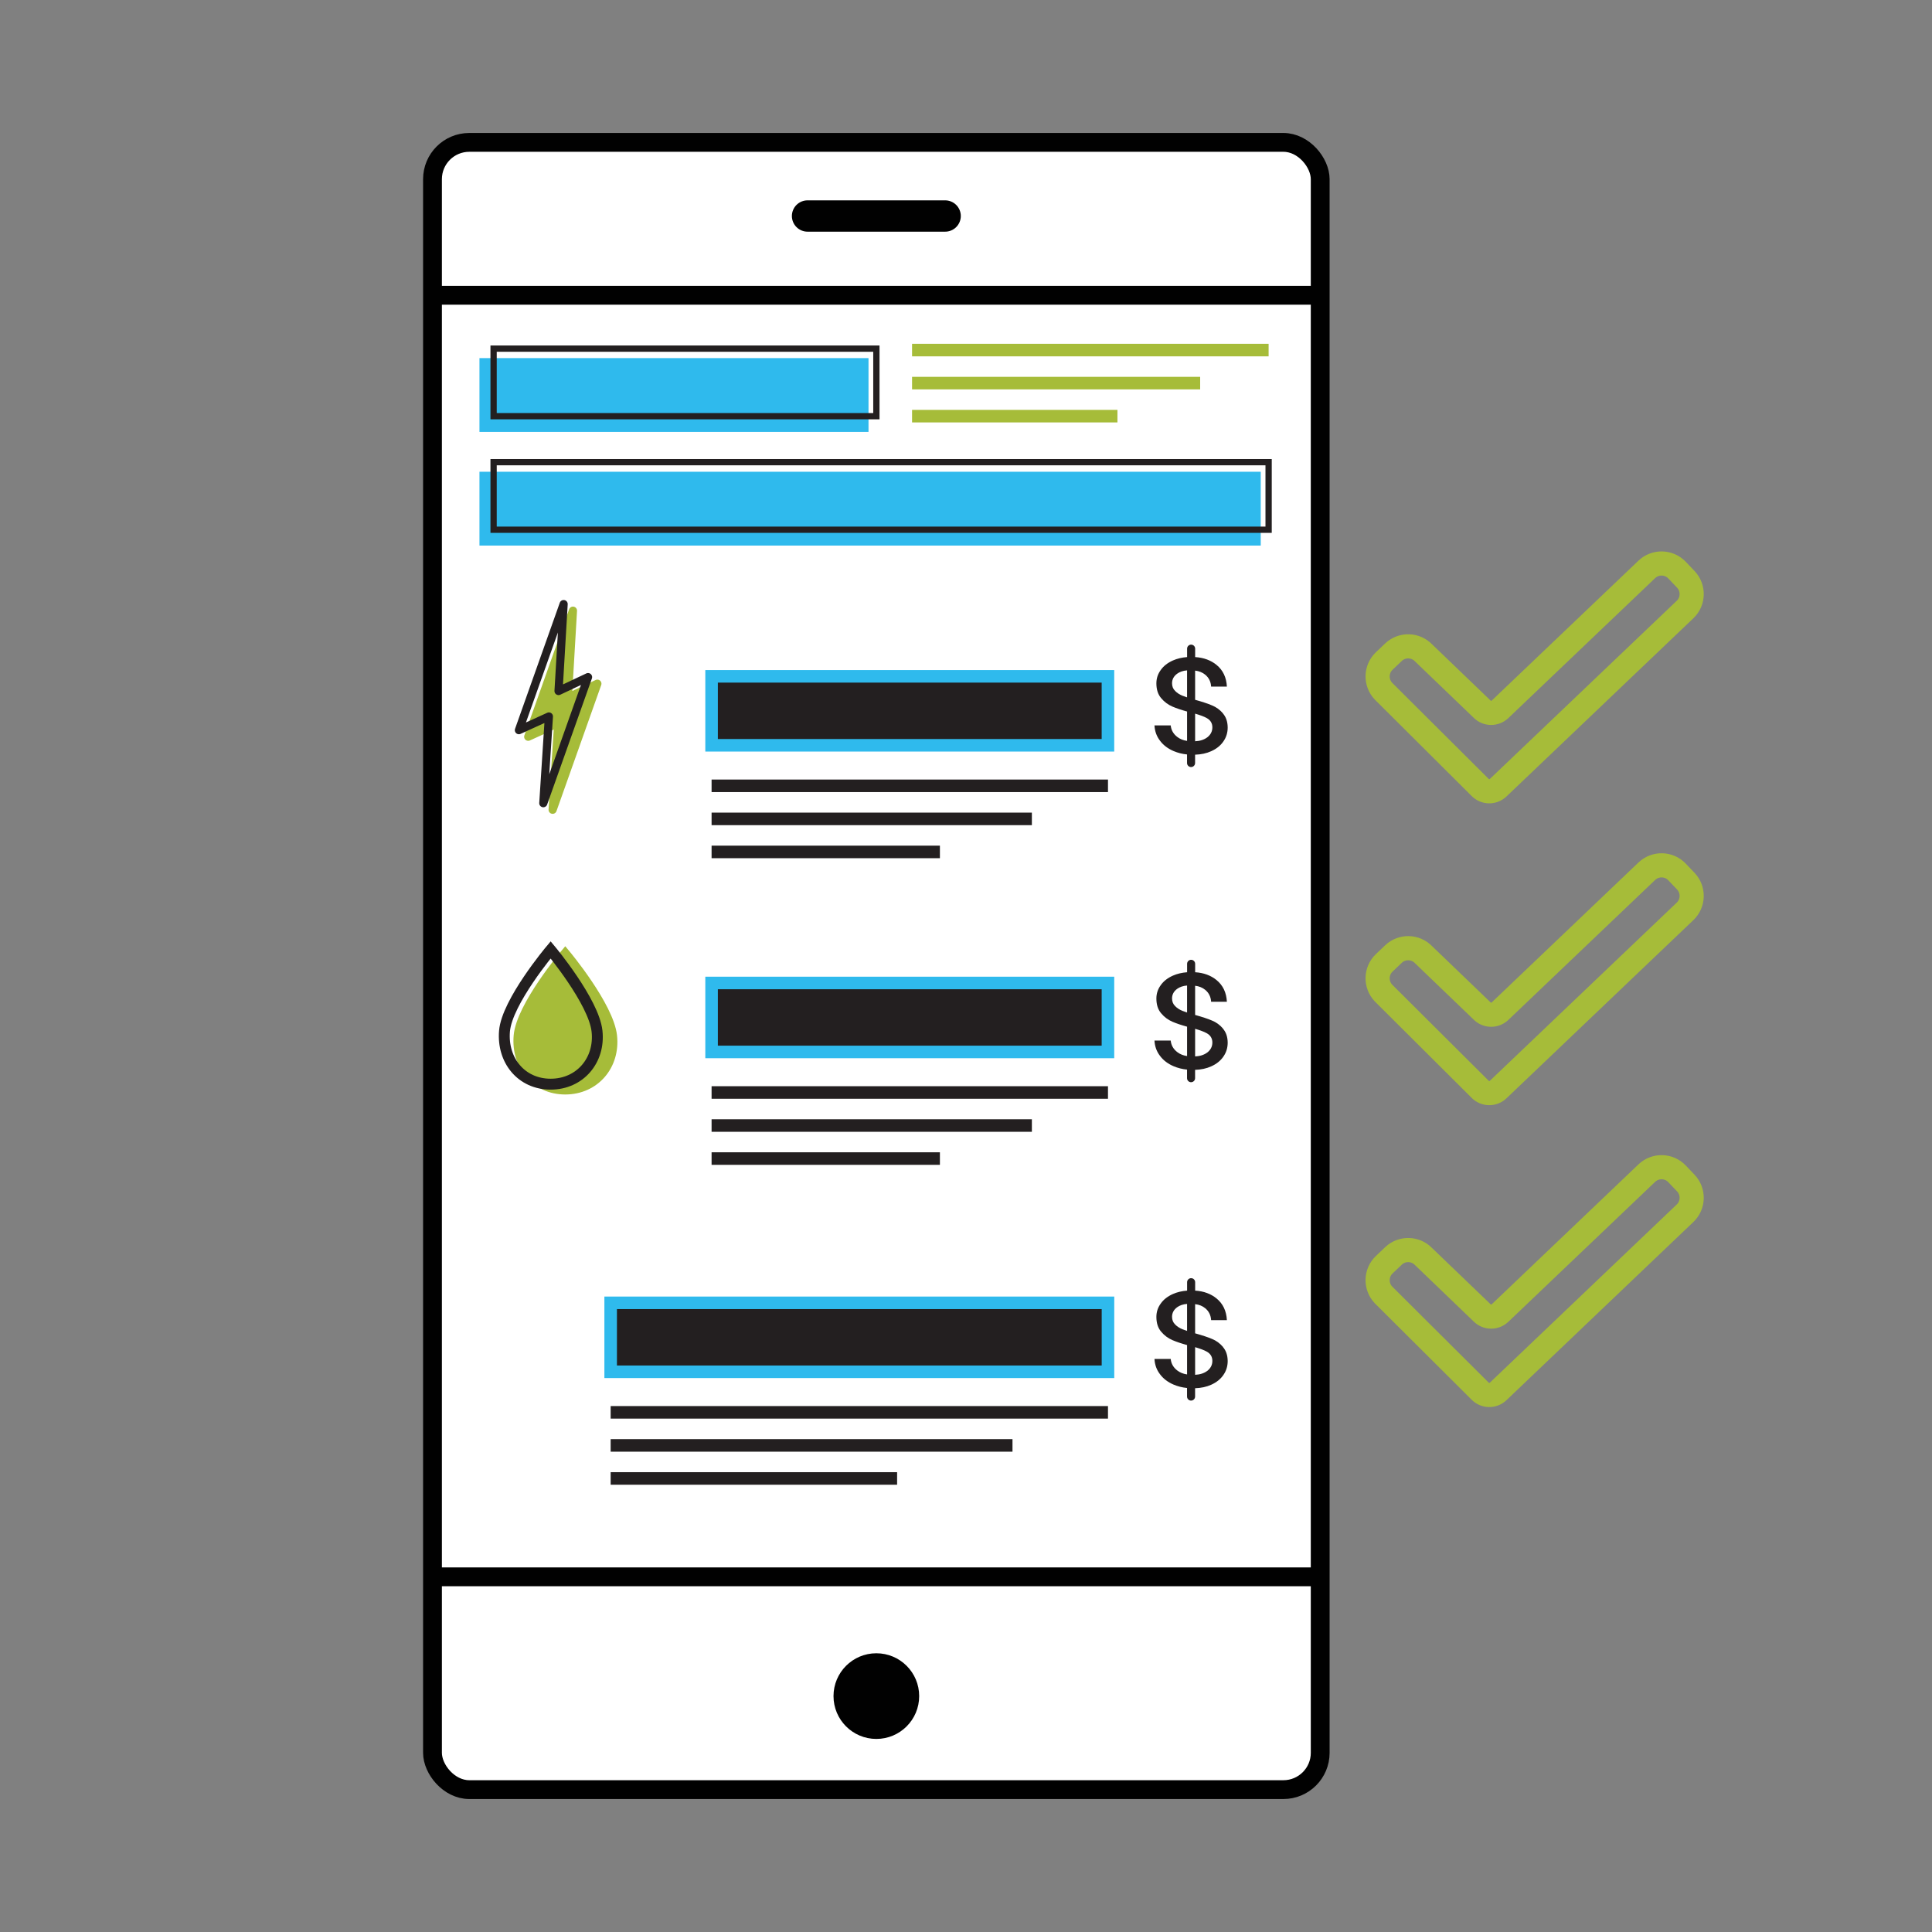 <?xml version="1.0" encoding="UTF-8"?>
<svg id="Layer_10" data-name="Layer 10" xmlns="http://www.w3.org/2000/svg" viewBox="0 0 576 576">
  <rect x="0" y="0" width="576" height="576" fill="#808080" stroke="none"/>
  <defs>
    <style>
      .cls-1 {
        fill: #fff;
      }

      .cls-1, .cls-2 {
        stroke-width: 5.61px;
      }

      .cls-1, .cls-2, .cls-3, .cls-4, .cls-5, .cls-6, .cls-7, .cls-8, .cls-9, .cls-10 {
        stroke-miterlimit: 10;
      }

      .cls-1, .cls-2, .cls-11 {
        stroke: #010101;
      }

      .cls-2, .cls-12, .cls-4, .cls-5, .cls-6, .cls-11, .cls-7, .cls-8 {
        fill: none;
      }

      .cls-12, .cls-6, .cls-7, .cls-8 {
        stroke: #231f20;
      }

      .cls-12, .cls-11, .cls-13 {
        stroke-linejoin: round;
      }

      .cls-12, .cls-13 {
        stroke-width: 2.43px;
      }

      .cls-14 {
        fill: #010101;
      }

      .cls-14, .cls-15 {
        stroke-width: 0px;
      }

      .cls-3, .cls-4, .cls-5, .cls-13 {
        stroke: #a6bc39;
      }

      .cls-3, .cls-6 {
        stroke-width: 3.25px;
      }

      .cls-3, .cls-13 {
        fill: #a6bc39;
      }

      .cls-4, .cls-7, .cls-9 {
        stroke-width: 3.74px;
      }

      .cls-5 {
        stroke-width: 7.2px;
      }

      .cls-11 {
        stroke-width: 9.34px;
      }

      .cls-11, .cls-13 {
        stroke-linecap: round;
      }

      .cls-15, .cls-9 {
        fill: #231f20;
      }

      .cls-8, .cls-10 {
        stroke-width: 1.87px;
      }

      .cls-9, .cls-10 {
        stroke: #2fbaed;
      }

      .cls-10 {
        fill: #2fbaed;
      }
    </style>
  </defs>
  <g>
    <rect class="cls-1" x="128.94" y="42.45" width="264.66" height="491.1" rx="10.97" ry="10.97"/>
    <line class="cls-2" x1="128.94" y1="88.03" x2="393.6" y2="88.03"/>
    <line class="cls-2" x1="128.94" y1="470.11" x2="393.6" y2="470.11"/>
    <line class="cls-11" x1="281.78" y1="64.4" x2="240.76" y2="64.4"/>
    <circle class="cls-14" cx="261.27" cy="505.67" r="12.77"/>
  </g>
  <g>
    <rect class="cls-10" x="143.88" y="107.7" width="114.12" height="20.14"/>
    <rect class="cls-8" x="147.16" y="103.94" width="114.12" height="20.14"/>
    <rect class="cls-10" x="143.88" y="141.58" width="231.06" height="20.14"/>
    <rect class="cls-8" x="147.16" y="137.79" width="231.06" height="20.14"/>
    <g>
      <line class="cls-4" x1="271.92" y1="104.37" x2="378.22" y2="104.37"/>
      <line class="cls-4" x1="271.92" y1="114.22" x2="357.81" y2="114.22"/>
      <line class="cls-4" x1="271.92" y1="124.07" x2="333.15" y2="124.07"/>
    </g>
  </g>
  <g>
    <rect class="cls-9" x="212.15" y="201.64" width="118.17" height="20.56"/>
    <line class="cls-7" x1="212.15" y1="234.28" x2="330.33" y2="234.28"/>
    <line class="cls-7" x1="212.15" y1="244.14" x2="307.64" y2="244.14"/>
    <line class="cls-7" x1="212.15" y1="253.99" x2="280.22" y2="253.99"/>
  </g>
  <g>
    <rect class="cls-9" x="212.15" y="293.06" width="118.17" height="20.56"/>
    <line class="cls-7" x1="212.15" y1="325.71" x2="330.33" y2="325.71"/>
    <line class="cls-7" x1="212.15" y1="335.56" x2="307.64" y2="335.56"/>
    <line class="cls-7" x1="212.15" y1="345.41" x2="280.22" y2="345.41"/>
  </g>
  <g>
    <rect class="cls-9" x="182.06" y="388.42" width="148.27" height="20.56"/>
    <line class="cls-7" x1="182.06" y1="421.07" x2="330.33" y2="421.07"/>
    <line class="cls-7" x1="182.06" y1="430.93" x2="301.86" y2="430.93"/>
    <line class="cls-7" x1="182.06" y1="440.78" x2="267.46" y2="440.78"/>
  </g>
  <path class="cls-15" d="m364.62,212.69c-.92-1.08-2.02-1.88-3.29-2.39-1.27-.54-2.91-1.08-4.93-1.64-.02,0-.07-.02-.09-.02v-8.71c1.2.14,2.21.56,3.01,1.22,1.08.89,1.67,2.07,1.76,3.55h4.7c-.14-2.75-1.17-4.91-3.1-6.48-1.67-1.36-3.8-2.16-6.36-2.32v-2.51c0-.66-.54-1.2-1.2-1.2s-1.2.54-1.2,1.2v2.51c-1.55.12-2.96.45-4.23,1.01-1.57.7-2.79,1.64-3.64,2.86-.87,1.2-1.29,2.51-1.29,3.97,0,1.81.47,3.29,1.41,4.39.94,1.13,2.07,1.97,3.4,2.54,1.15.49,2.61.99,4.34,1.46v8.76c-1.15-.16-2.11-.56-2.91-1.17-1.17-.89-1.83-2.04-1.97-3.45h-4.84c.09,1.71.63,3.24,1.64,4.55.99,1.34,2.35,2.37,4.06,3.1,1.22.52,2.56.87,4.01,1.01v2.56c0,.66.54,1.2,1.2,1.2s1.2-.54,1.2-1.2v-2.49c1.78-.05,3.4-.4,4.79-1.03,1.57-.7,2.79-1.67,3.64-2.91.87-1.24,1.29-2.63,1.29-4.18-.02-1.71-.49-3.1-1.41-4.16Zm-12.02-5.24c-.92-.38-1.67-.85-2.25-1.46-.61-.59-.92-1.36-.92-2.28,0-1.17.52-2.11,1.5-2.84.77-.56,1.76-.92,2.98-1.01v8.05c-.49-.16-.94-.33-1.31-.47Zm7.3,12.4c-.92.68-2.11,1.08-3.59,1.15v-8.24c1.5.45,2.68.87,3.5,1.34,1.08.61,1.64,1.53,1.64,2.75s-.52,2.21-1.55,3.01Z"/>
  <path class="cls-15" d="m364.62,306.65c-.92-1.08-2.02-1.88-3.29-2.39-1.27-.54-2.91-1.08-4.93-1.64-.02,0-.07-.02-.09-.02v-8.71c1.2.14,2.21.56,3.01,1.22,1.08.89,1.67,2.07,1.76,3.55h4.7c-.14-2.75-1.17-4.91-3.1-6.48-1.67-1.36-3.8-2.16-6.36-2.32v-2.51c0-.66-.54-1.2-1.2-1.2s-1.2.54-1.2,1.2v2.51c-1.55.12-2.96.45-4.23,1.01-1.57.7-2.79,1.64-3.64,2.86-.87,1.2-1.29,2.51-1.29,3.97,0,1.81.47,3.29,1.41,4.39.94,1.13,2.07,1.97,3.4,2.54,1.15.49,2.61.99,4.34,1.46v8.76c-1.15-.16-2.11-.56-2.91-1.17-1.17-.89-1.83-2.04-1.97-3.45h-4.84c.09,1.71.63,3.24,1.64,4.55.99,1.34,2.35,2.37,4.06,3.1,1.22.52,2.56.87,4.01,1.01v2.56c0,.66.54,1.2,1.2,1.2s1.2-.54,1.2-1.2v-2.49c1.78-.05,3.4-.4,4.79-1.03,1.57-.7,2.79-1.67,3.64-2.91.87-1.24,1.29-2.63,1.29-4.18-.02-1.71-.49-3.1-1.41-4.16Zm-12.02-5.24c-.92-.38-1.67-.85-2.25-1.46-.61-.59-.92-1.36-.92-2.28,0-1.17.52-2.11,1.5-2.84.77-.56,1.76-.92,2.98-1.01v8.05c-.49-.16-.94-.33-1.31-.47Zm7.3,12.4c-.92.68-2.11,1.08-3.59,1.15v-8.24c1.5.45,2.68.87,3.5,1.34,1.08.61,1.64,1.53,1.64,2.75s-.52,2.21-1.55,3.01Z"/>
  <path class="cls-15" d="m364.62,401.57c-.92-1.08-2.02-1.88-3.29-2.39-1.27-.54-2.91-1.08-4.93-1.64-.02,0-.07-.02-.09-.02v-8.71c1.2.14,2.21.56,3.01,1.22,1.08.89,1.67,2.07,1.76,3.55h4.7c-.14-2.75-1.17-4.91-3.1-6.48-1.67-1.36-3.8-2.16-6.36-2.32v-2.51c0-.66-.54-1.2-1.2-1.2s-1.2.54-1.2,1.2v2.51c-1.55.12-2.96.45-4.23,1.01-1.57.7-2.79,1.64-3.64,2.86-.87,1.2-1.29,2.51-1.29,3.97,0,1.81.47,3.29,1.41,4.39.94,1.13,2.07,1.97,3.4,2.54,1.15.49,2.61.99,4.34,1.46v8.76c-1.15-.16-2.11-.56-2.91-1.17-1.17-.89-1.83-2.04-1.97-3.45h-4.84c.09,1.71.63,3.24,1.64,4.55.99,1.34,2.35,2.37,4.06,3.1,1.22.52,2.56.87,4.01,1.01v2.56c0,.66.54,1.2,1.2,1.2s1.2-.54,1.2-1.2v-2.49c1.78-.05,3.4-.4,4.79-1.03,1.57-.7,2.79-1.67,3.64-2.91.87-1.24,1.29-2.63,1.29-4.18-.02-1.71-.49-3.1-1.41-4.16Zm-12.02-5.24c-.92-.38-1.67-.85-2.25-1.46-.61-.59-.92-1.36-.92-2.28,0-1.17.52-2.11,1.5-2.84.77-.56,1.76-.92,2.98-1.01v8.05c-.49-.16-.94-.33-1.31-.47Zm7.3,12.4c-.92.68-2.11,1.08-3.59,1.15v-8.24c1.5.45,2.68.87,3.5,1.34,1.08.61,1.64,1.53,1.64,2.75s-.52,2.21-1.55,3.01Z"/>
  <g>
    <polygon class="cls-13" points="169.3 207.98 170.82 182.06 157.48 219.65 166.43 215.57 164.76 241.42 178.1 203.83 169.3 207.98"/>
    <polygon class="cls-12" points="166.52 206.02 168.04 180.1 154.7 217.69 163.65 213.61 161.98 239.46 175.32 201.87 166.52 206.02"/>
  </g>
  <g>
    <path class="cls-3" d="m182.34,308.85c.96,8.69-5.07,15.83-13.82,15.83s-14.49-7.12-13.76-15.83c.73-8.72,13.76-24.21,13.76-24.21,0,0,12.84,15.38,13.82,24.21Z"/>
    <path class="cls-6" d="m177.99,307.4c.96,8.69-5.07,15.83-13.82,15.83s-14.49-7.12-13.76-15.83c.73-8.72,13.76-24.21,13.76-24.21,0,0,12.84,15.38,13.82,24.21Z"/>
  </g>
  <path class="cls-5" d="m447.2,211.49l43.78-41.74c2.53-2.41,6.58-2.32,8.99.21l2.63,2.76c2.41,2.53,2.32,6.58-.21,8.99l-55.74,53.14c-1.53,1.46-3.95,1.4-5.41-.13l-28.77-28.65c-2.41-2.53-2.32-6.58.21-8.99l2.76-2.63c2.53-2.41,6.58-2.32,8.99.21l17.37,16.69c1.46,1.53,3.88,1.59,5.41.13Z"/>
  <path class="cls-5" d="m447.2,301.48l43.78-41.74c2.53-2.41,6.58-2.32,8.99.21l2.63,2.76c2.41,2.53,2.32,6.58-.21,8.99l-55.74,53.14c-1.53,1.46-3.95,1.4-5.41-.13l-28.77-28.65c-2.41-2.53-2.32-6.58.21-8.99l2.76-2.63c2.53-2.41,6.58-2.32,8.99.21l17.37,16.69c1.46,1.53,3.88,1.59,5.41.13Z"/>
  <path class="cls-5" d="m447.2,391.48l43.78-41.74c2.53-2.41,6.58-2.32,8.99.21l2.63,2.76c2.41,2.53,2.32,6.58-.21,8.99l-55.74,53.14c-1.53,1.46-3.95,1.4-5.41-.13l-28.77-28.65c-2.41-2.53-2.32-6.58.21-8.99l2.76-2.63c2.53-2.41,6.58-2.32,8.99.21l17.37,16.69c1.46,1.53,3.88,1.59,5.41.13Z"/>
</svg>